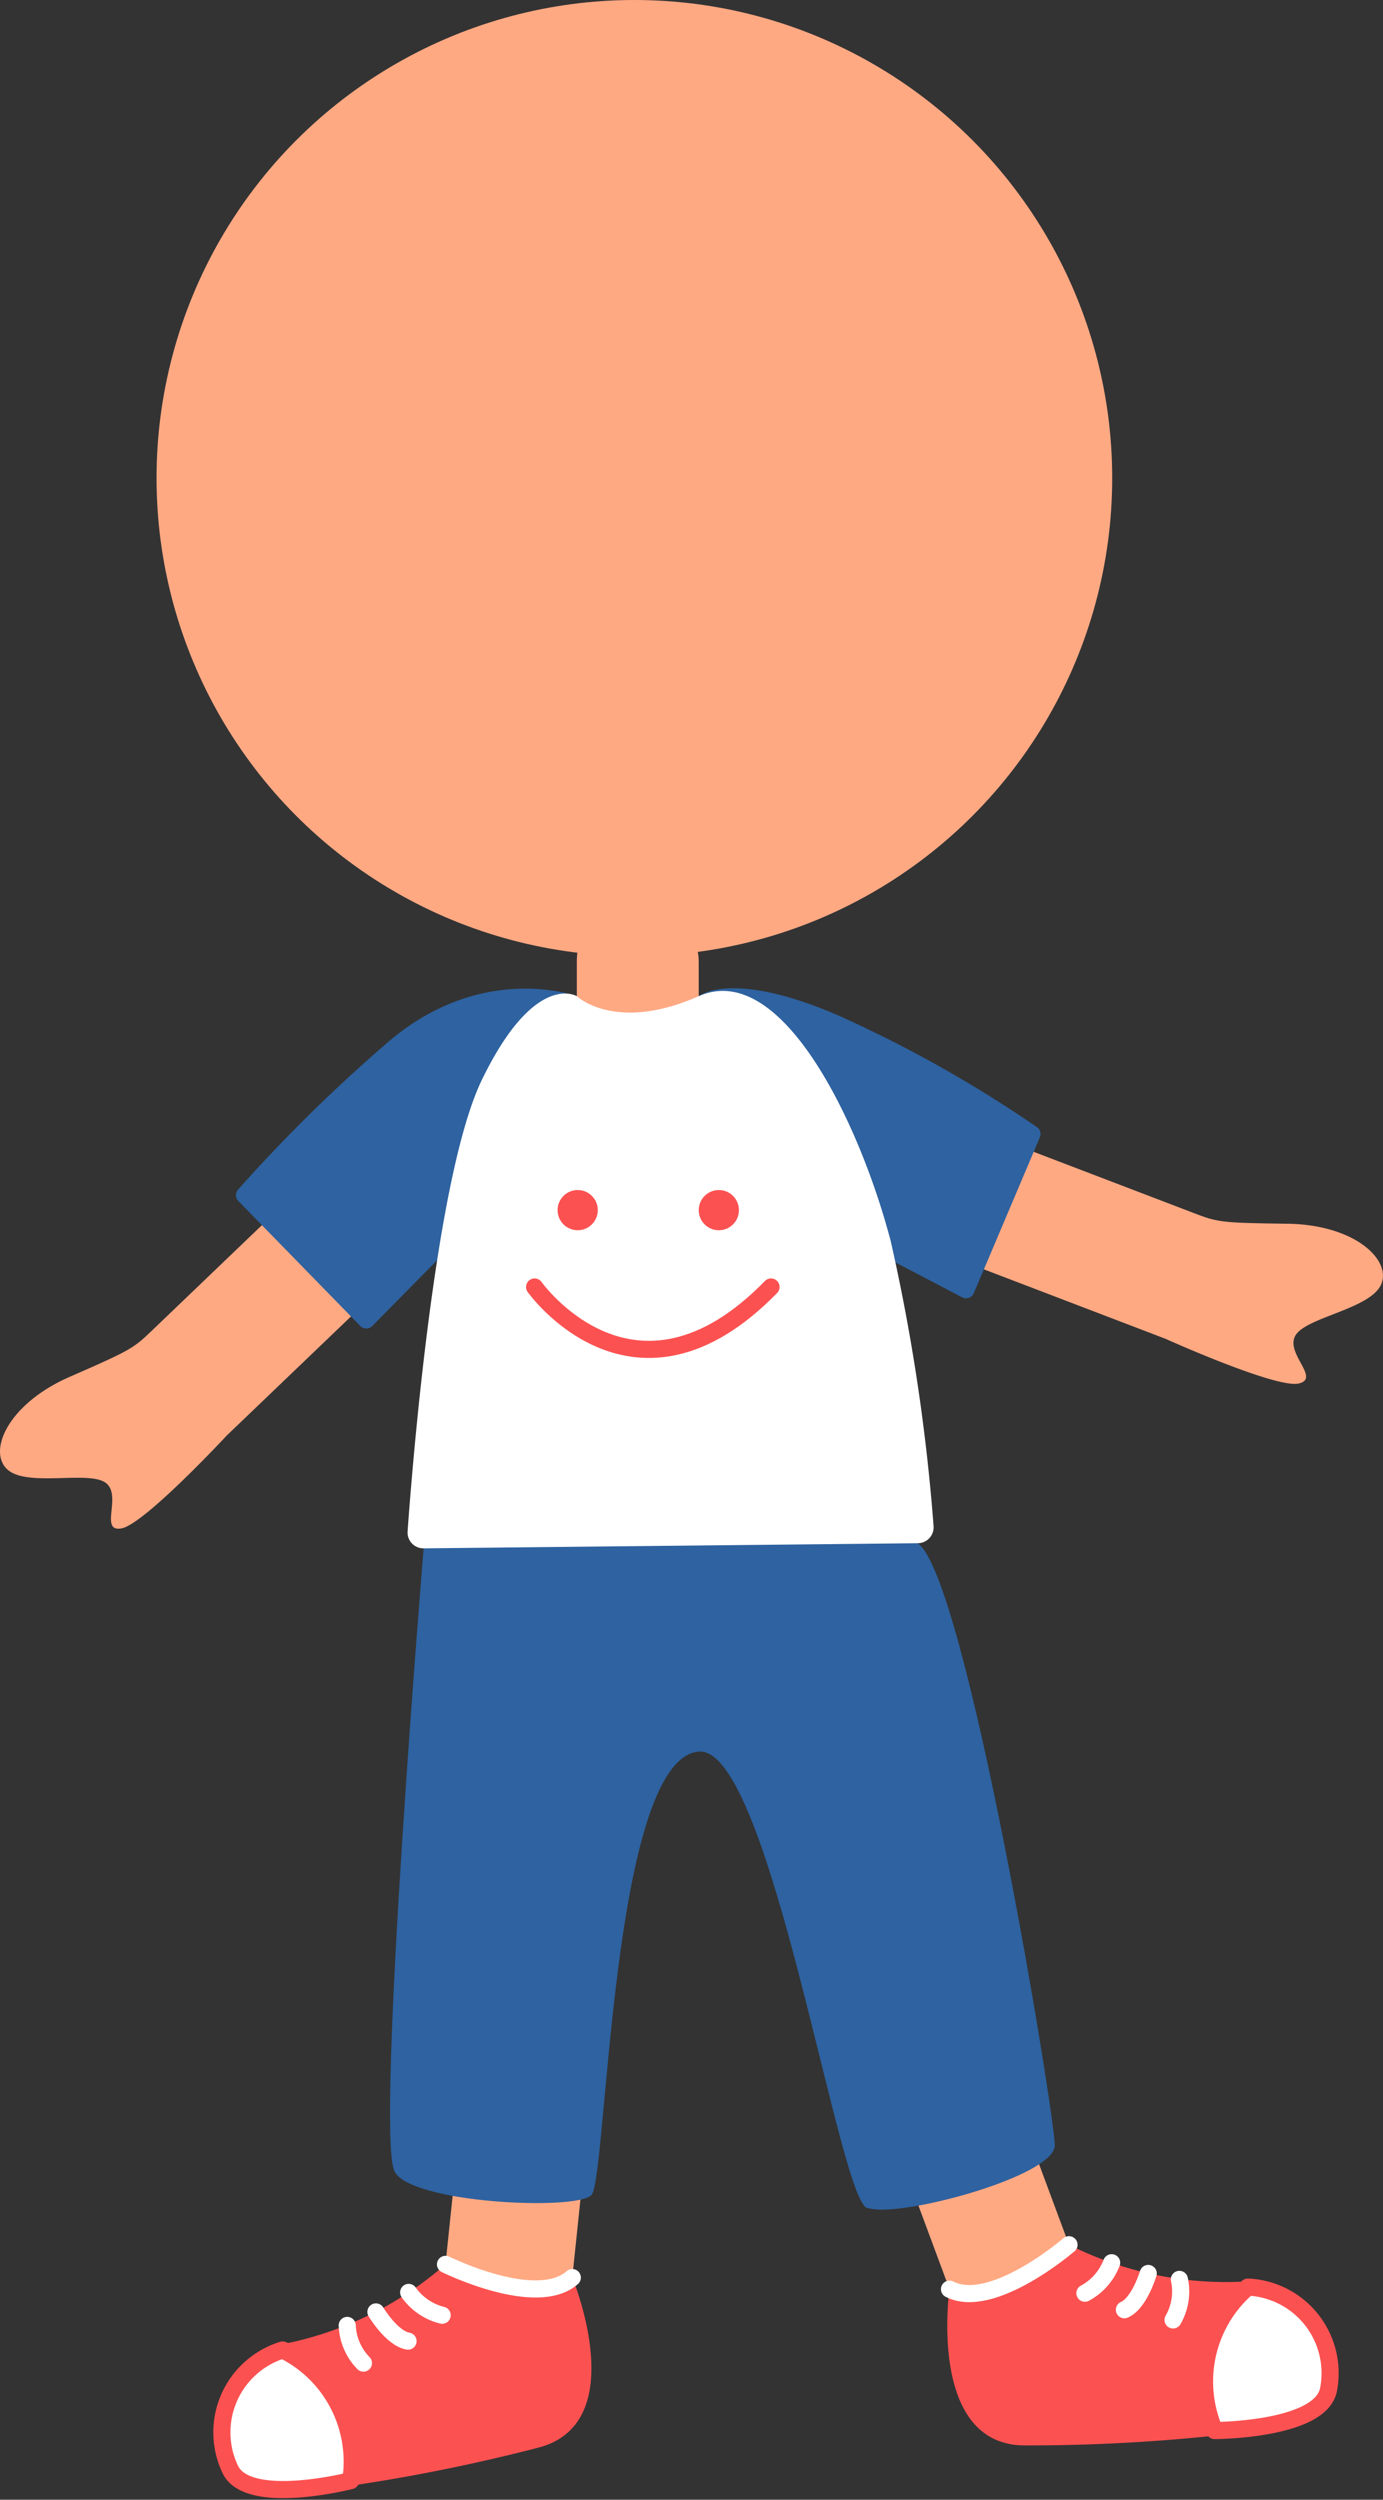 <svg xmlns="http://www.w3.org/2000/svg" width="80.81" height="145.992" viewBox="0 0 80.81 145.992">
  <rect x="0" y="0" width="80.81" height="145.992" fill="#333333" stroke="none"/>
  <g id="그룹_52" data-name="그룹 52" transform="translate(-1946.094 -2663.254)">
    <g id="그룹_908" data-name="그룹 908">
      <rect id="사각형_900" data-name="사각형 900" width="36.394" height="7.449" rx="3.725" transform="translate(2002.871 2800.44) rotate(-110.385)" fill="#ffa983"/>
      <path id="패스_2931" data-name="패스 2931" d="M2008.557,2794.354s-4.458,3.811-6.983,2.595c0,0-1.293,8.983,4.278,9.124a104.527,104.527,0,0,0,15.8-1.151c4.982-1.046,1.961-8.733-3.255-8.4A20.424,20.424,0,0,1,2008.557,2794.354Z" fill="#fc5151"/>
      <path id="패스_2932" data-name="패스 2932" d="M2008.557,2794.354s-4.487,3.87-6.983,2.595" fill="none" stroke="#fff" stroke-linecap="round" stroke-miterlimit="10" stroke-width="1"/>
      <path id="패스_2933" data-name="패스 2933" d="M2011.048,2795.405a3.4,3.4,0,0,1-1.561,1.779" fill="none" stroke="#fff" stroke-linecap="round" stroke-miterlimit="10" stroke-width="1"/>
      <path id="패스_2934" data-name="패스 2934" d="M2013.186,2796.031s-.515,1.733-1.391,2.12" fill="none" stroke="#fff" stroke-linecap="round" stroke-miterlimit="10" stroke-width="1"/>
      <path id="패스_2935" data-name="패스 2935" d="M2015.006,2796.378a3.33,3.33,0,0,1-.369,2.367" fill="none" stroke="#fff" stroke-linecap="round" stroke-miterlimit="10" stroke-width="1"/>
      <path id="패스_2936" data-name="패스 2936" d="M2019.012,2796.826a7.263,7.263,0,0,0-1.947,8.379s6.112-.011,6.645-2.342A5.031,5.031,0,0,0,2019.012,2796.826Z" fill="#fff" stroke="#fc5151" stroke-linejoin="round" stroke-width="1"/>
    </g>
    <g id="그룹_909" data-name="그룹 909">
      <rect id="사각형_901" data-name="사각형 901" width="36.394" height="7.449" rx="3.725" transform="translate(1971.738 2799.204) rotate(-84.043)" fill="#ffa983"/>
      <path id="패스_2937" data-name="패스 2937" d="M1972.125,2795.5s5.266,2.58,7.409.773c0,0,3.49,8.377-1.869,9.9a104.453,104.453,0,0,1-15.587,2.822c-5.086.228-4.075-7.969,1.06-8.945A20.435,20.435,0,0,0,1972.125,2795.5Z" fill="#fc5151"/>
      <path id="패스_2938" data-name="패스 2938" d="M1972.125,2795.5s5.31,2.63,7.409.773" fill="none" stroke="#fff" stroke-linecap="round" stroke-miterlimit="10" stroke-width="1"/>
      <path id="패스_2939" data-name="패스 2939" d="M1969.974,2797.138a3.4,3.4,0,0,0,1.955,1.333" fill="none" stroke="#fff" stroke-linecap="round" stroke-miterlimit="10" stroke-width="1"/>
      <path id="패스_2940" data-name="패스 2940" d="M1968.06,2798.277s.93,1.55,1.875,1.706" fill="none" stroke="#fff" stroke-linecap="round" stroke-miterlimit="10" stroke-width="1"/>
      <path id="패스_2941" data-name="패스 2941" d="M1966.383,2799.066a3.333,3.333,0,0,0,.947,2.2" fill="none" stroke="#fff" stroke-linecap="round" stroke-miterlimit="10" stroke-width="1"/>
      <path id="패스_2942" data-name="패스 2942" d="M1962.615,2800.5a7.262,7.262,0,0,1,3.973,7.63s-5.922,1.513-7.019-.613A5.031,5.031,0,0,1,1962.615,2800.5Z" fill="#fff" stroke="#fc5151" stroke-linejoin="round" stroke-width="1"/>
    </g>
    <path id="패스_2943" data-name="패스 2943" d="M1970.847,2753.689s-2.8,33.921-1.712,36.355c.839,1.877,10.593,2.347,11.516,1.408s1.122-25.446,6.27-25.9c4.225-.376,8.3,27.056,9.927,26.662,1.742.592,10.877-1.838,10.877-3.668s-5.176-33.224-8-35.156C1993.536,2749.159,1972.227,2748.962,1970.847,2753.689Z" fill="#2e62a0"/>
    <path id="패스_2944" data-name="패스 2944" d="M2021.313,2734.724c-3.967-.052-4.062-.088-5.55-.657l-11.809-4.513a3.724,3.724,0,1,0-2.659,6.958l12.9,4.932s6.461,2.91,7.779,2.611-.828-1.77-.174-2.825,4.345-1.527,4.988-2.947S2025.281,2734.775,2021.313,2734.724Z" fill="#ffa983"/>
    <path id="패스_2945" data-name="패스 2945" d="M1950.181,2743.659c3.636-1.589,3.709-1.658,4.859-2.76l9.13-8.746a3.725,3.725,0,0,1,5.153,5.38l-9.975,9.555s-4.824,5.191-6.155,5.428.075-1.954-.937-2.671-4.6.279-5.741-.779S1946.544,2745.247,1950.181,2743.659Z" fill="#ffa983"/>
    <rect id="사각형_902" data-name="사각형 902" width="7.121" height="9.183" rx="3.561" transform="translate(1979.799 2715.813)" fill="#ffa983"/>
    <circle id="타원_252" data-name="타원 252" cx="27.92" cy="27.92" r="27.92" transform="translate(1955.241 2663.254)" fill="#ffa983"/>
    <path id="패스_2946" data-name="패스 2946" d="M1979.8,2721.434s-5.546-2.061-11.084,2.725a92.2,92.2,0,0,0-8.715,8.574.49.49,0,0,0,.019.664l7.128,7.3a.489.489,0,0,0,.7,0l6.5-6.59Z" fill="#2e62a0"/>
    <path id="패스_2947" data-name="패스 2947" d="M1986.921,2721.434s1.879-1.592,8.167,1.13a73.9,73.9,0,0,1,11.6,6.521.482.482,0,0,1,.166.59l-3.861,9.106a.49.49,0,0,1-.677.243l-9.948-5.2Z" fill="#2e62a0"/>
    <path id="패스_2948" data-name="패스 2948" d="M1979.8,2721.434s2.239,2.156,7.122,0,9.45,7.539,11.221,14.319a114.336,114.336,0,0,1,2.5,16.629.928.928,0,0,1-.918,1l-28.876.3a.926.926,0,0,1-.939-.992c.307-4.253,1.653-20.834,4.345-26.379C1977.35,2719.936,1979.8,2721.434,1979.8,2721.434Z" fill="#fff"/>
    <g id="그룹_910" data-name="그룹 910">
      <circle id="타원_253" data-name="타원 253" cx="1.175" cy="1.175" r="1.175" transform="translate(1978.674 2732.755)" fill="#fc5151"/>
      <circle id="타원_254" data-name="타원 254" cx="1.175" cy="1.175" r="1.175" transform="translate(1986.921 2732.755)" fill="#fc5151"/>
      <path id="패스_2949" data-name="패스 2949" d="M1977.331,2738.418s5.816,8.2,13.815,0" fill="none" stroke="#fc5151" stroke-linecap="round" stroke-miterlimit="10" stroke-width="1"/>
    </g>
  </g>
</svg>
